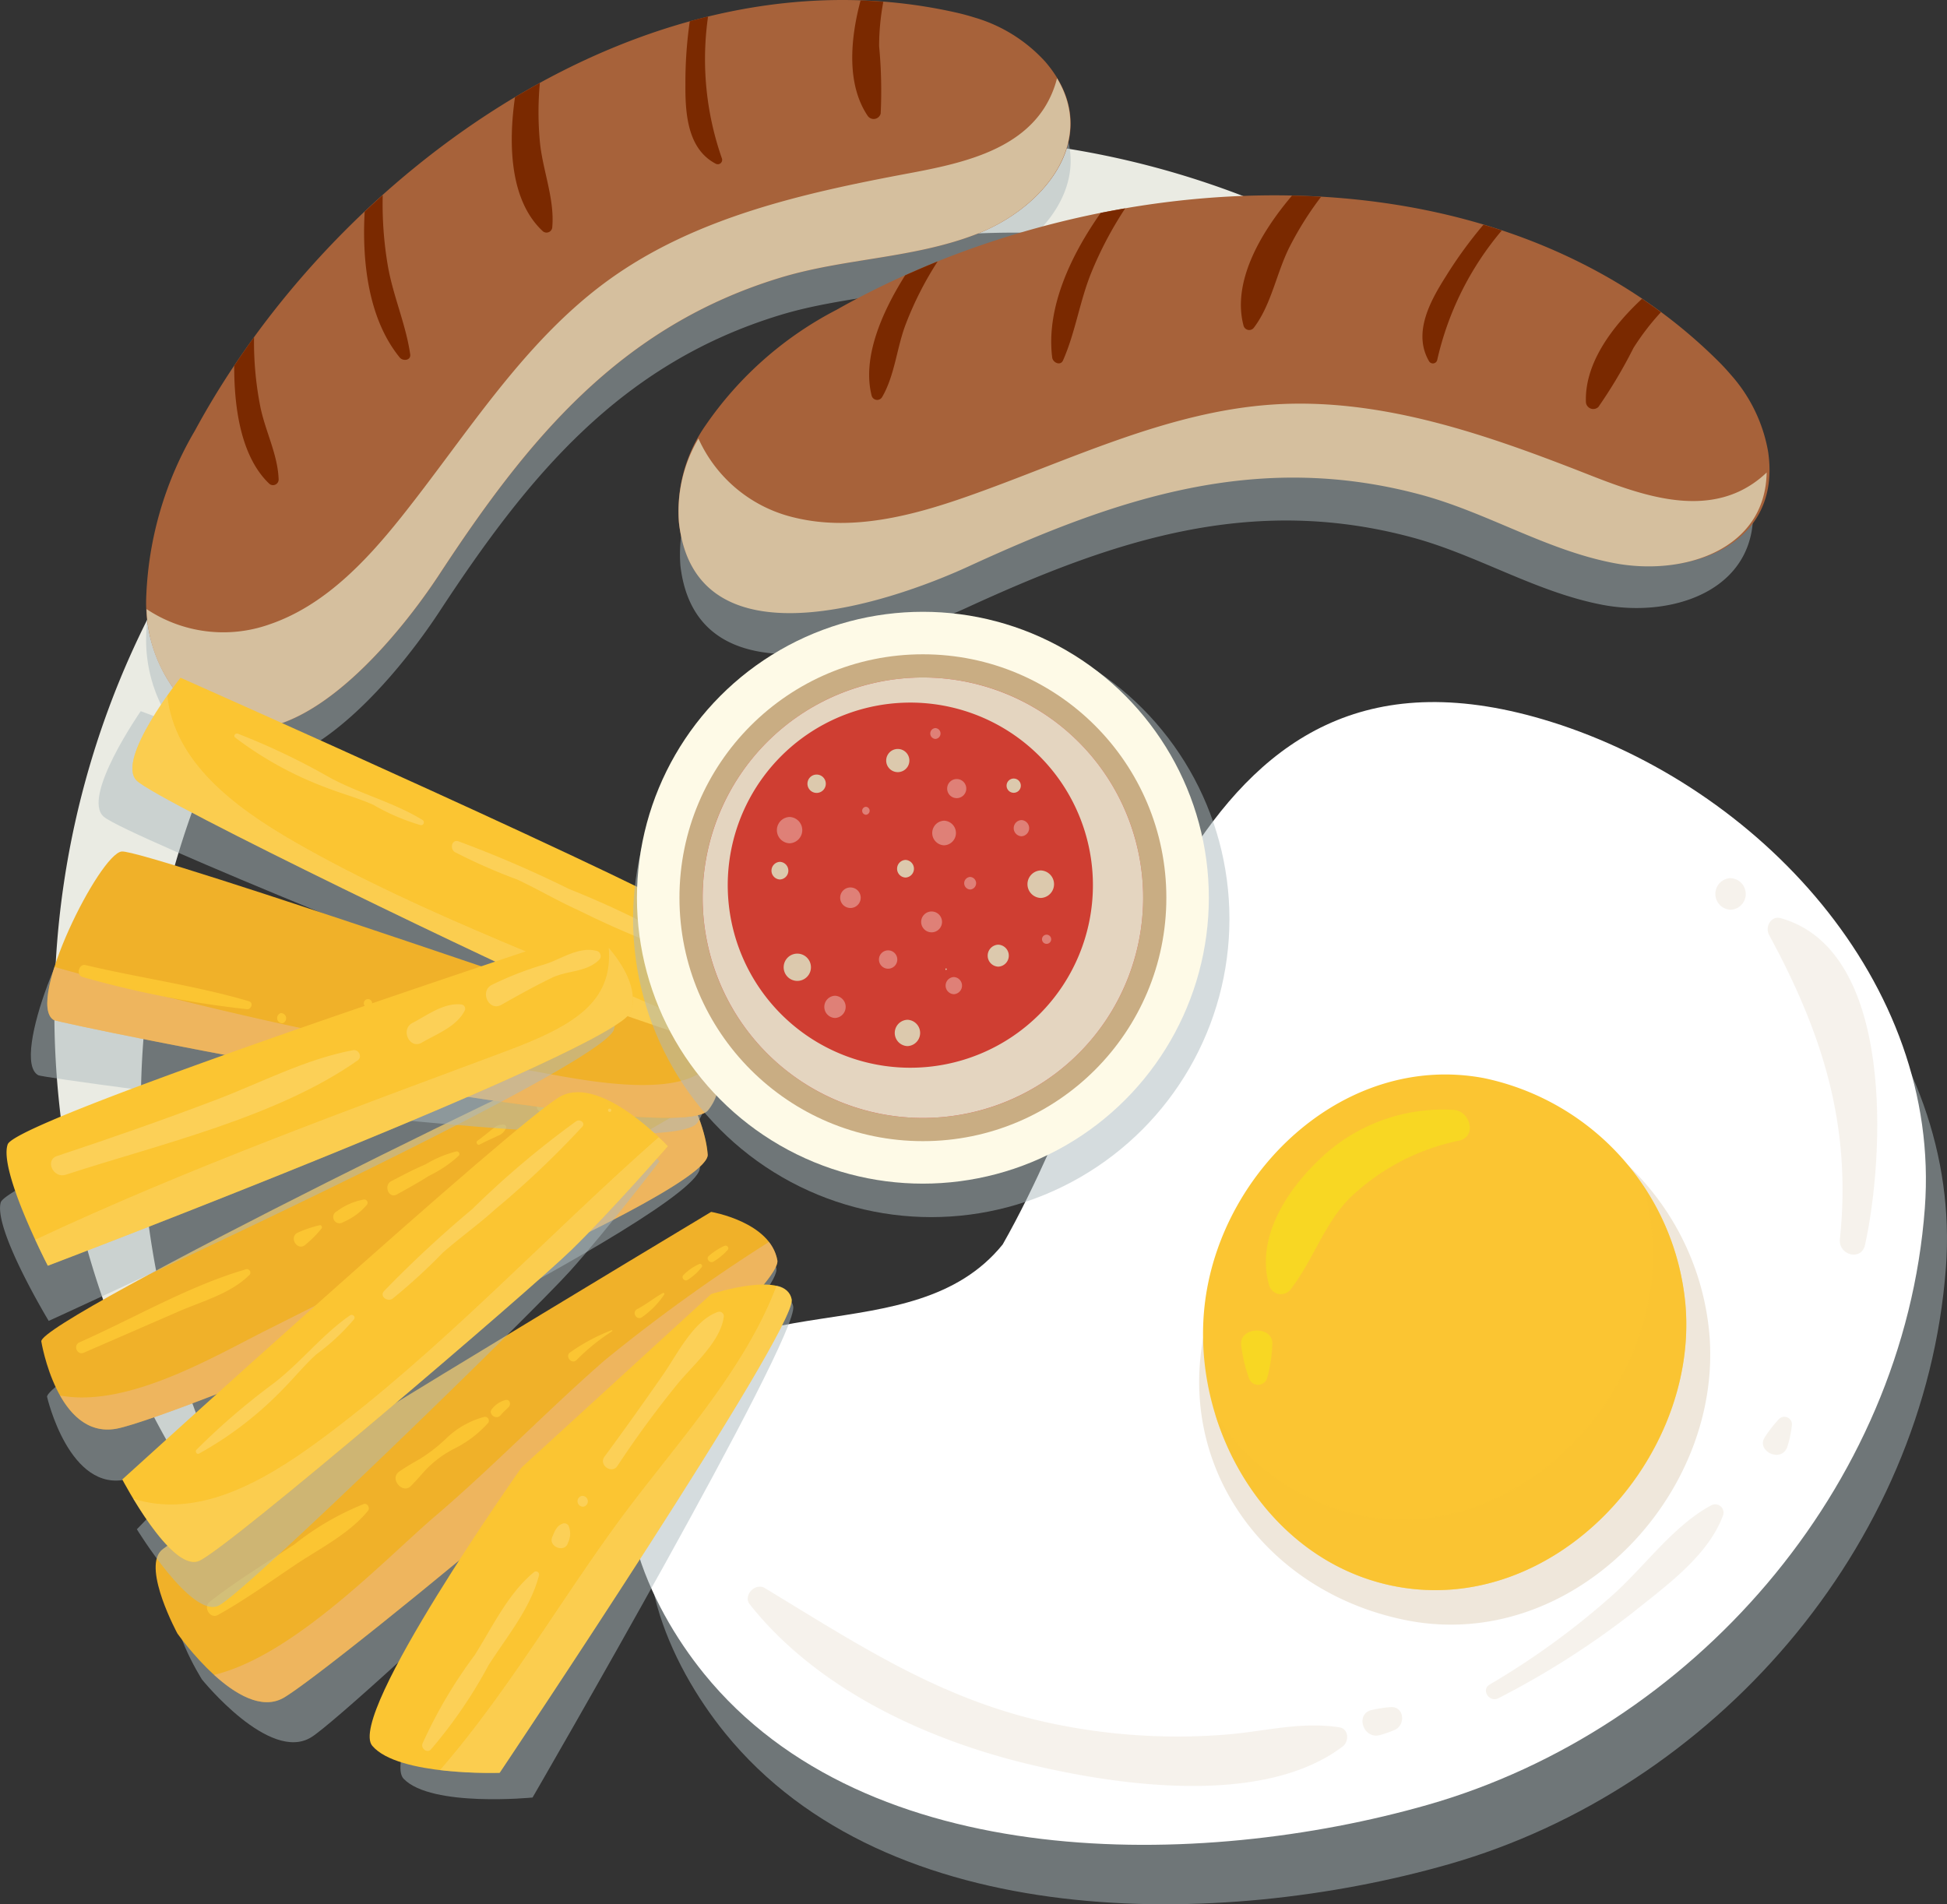 <svg xmlns="http://www.w3.org/2000/svg" width="112.062" height="109.61" viewBox="0 0 112.062 109.61">
  <rect x="0" y="0" width="112.062" height="109.61" fill="#333333" stroke="none"/>
  <g id="Group_248" data-name="Group 248" transform="translate(-353.562 -295.774)">
    <path id="Path_1" data-name="Path 1" d="M361.667,359.5A50.319,50.319,0,0,1,446.641,323,50.321,50.321,0,1,0,372.359,390.5,50.1,50.1,0,0,1,361.667,359.5Z" fill="#eaebe3" style="mix-blend-mode: multiply;isolation: isolate"/>
    <path id="Path_2" data-name="Path 2" d="M409.626,298.922c-.333-.106-.671-.2-1.01-.273-17.69-4-35.741,9.111-43.834,24.057a20.362,20.362,0,0,0-2.8,9.49,8.494,8.494,0,0,0,1.631,5.436c5.174,6.479,12.507-2.485,15.242-6.656,5.077-7.741,10.367-14.256,19.624-17.072,3.7-1.126,7.664-1.1,11.3-2.512,4.058-1.572,7.434-5.836,3.962-9.9A8.839,8.839,0,0,0,409.626,298.922Z" fill="#acbbbe" opacity="0.5" style="mix-blend-mode: multiply;isolation: isolate"/>
    <path id="Path_3" data-name="Path 3" d="M409.627,296.775q-.5-.157-1.011-.273c-17.69-4-35.74,9.111-43.834,24.057a20.35,20.35,0,0,0-2.8,9.49,8.494,8.494,0,0,0,1.63,5.436c5.174,6.48,12.508-2.485,15.243-6.656,5.076-7.741,10.367-14.256,19.623-17.072,3.7-1.126,7.664-1.1,11.3-2.512,4.058-1.572,7.434-5.836,3.962-9.9A8.849,8.849,0,0,0,409.627,296.775Z" fill="#a7623a"/>
    <path id="Path_4" data-name="Path 4" d="M413.734,299.346a8.84,8.84,0,0,0-4.107-2.571q-.5-.157-1.011-.273a29.536,29.536,0,0,0-4.211-.625,14.028,14.028,0,0,0-.242,2.545,27.447,27.447,0,0,1,.091,3.886.417.417,0,0,1-.751.13c-1.217-1.808-1.01-4.379-.408-6.636a32.321,32.321,0,0,0-8.78.933,17.263,17.263,0,0,0,.8,8.174.251.251,0,0,1-.354.3c-1.634-.855-1.757-2.9-1.749-4.565a24.589,24.589,0,0,1,.251-3.629,40.271,40.271,0,0,0-8.628,3.536,18.4,18.4,0,0,0,0,3.377c.152,1.621.852,3.281.716,4.9a.331.331,0,0,1-.55.255c-1.861-1.732-2-4.918-1.593-7.714A49.484,49.484,0,0,0,375.588,307a21.1,21.1,0,0,0,.3,4.1c.3,1.725,1.03,3.333,1.281,5.06.053.364-.423.412-.6.191-1.771-2.168-2.185-5.4-2.022-8.4a52.451,52.451,0,0,0-6.365,7.228,19.156,19.156,0,0,0,.355,3.969c.279,1.415,1.013,2.778,1.06,4.217a.324.324,0,0,1-.538.25c-1.6-1.52-2.027-4.279-2.018-6.793-.819,1.226-1.578,2.472-2.261,3.733a20.362,20.362,0,0,0-2.8,9.49,8.5,8.5,0,0,0,1.631,5.436c5.174,6.48,12.508-2.485,15.243-6.656,5.076-7.741,10.367-14.256,19.623-17.072,3.7-1.125,7.664-1.1,11.3-2.512C413.83,307.673,417.206,303.409,413.734,299.346Z" fill="none"/>
    <path id="Path_5" data-name="Path 5" d="M369.061,323.619a.324.324,0,0,0,.538-.25c-.047-1.439-.781-2.8-1.06-4.217a19.156,19.156,0,0,1-.355-3.969c-.394.542-.772,1.091-1.141,1.643C367.034,319.34,367.461,322.1,369.061,323.619Z" fill="#7a2900"/>
    <path id="Path_6" data-name="Path 6" d="M376.571,316.355c.18.221.656.173.6-.191-.251-1.727-.977-3.335-1.281-5.06a21.1,21.1,0,0,1-.3-4.1q-.527.471-1.039.955C374.386,310.954,374.8,314.187,376.571,316.355Z" fill="#7a2900"/>
    <path id="Path_7" data-name="Path 7" d="M384.8,309.079a.331.331,0,0,0,.55-.255c.136-1.62-.564-3.28-.716-4.9a18.4,18.4,0,0,1,0-3.377q-.722.4-1.43.819C382.8,304.161,382.937,307.347,384.8,309.079Z" fill="#7a2900"/>
    <path id="Path_8" data-name="Path 8" d="M394.761,305.2a.251.251,0,0,0,.354-.3,17.263,17.263,0,0,1-.8-8.174q-.528.129-1.052.275a24.589,24.589,0,0,0-.251,3.629C393,302.3,393.127,304.349,394.761,305.2Z" fill="#7a2900"/>
    <path id="Path_9" data-name="Path 9" d="M403.5,302.438a.417.417,0,0,0,.751-.13,27.447,27.447,0,0,0-.091-3.886,14.028,14.028,0,0,1,.242-2.545c-.437-.034-.874-.06-1.31-.075C402.493,298.059,402.286,300.63,403.5,302.438Z" fill="#7a2900"/>
    <path id="Path_10" data-name="Path 10" d="M414.4,300.279a5.828,5.828,0,0,1-.741,1.722c-1.605,2.483-4.85,3.2-7.757,3.744-6.074,1.137-12.315,2.529-17.321,6.154-4.91,3.557-8.144,8.9-11.926,13.642-2.065,2.588-4.463,5.117-7.6,6.179a7.963,7.963,0,0,1-7.059-.888,8.125,8.125,0,0,0,1.613,4.653c5.174,6.48,12.508-2.485,15.243-6.656,5.076-7.741,10.367-14.256,19.623-17.072,3.7-1.125,7.664-1.1,11.3-2.512C413.52,307.793,416.674,304.044,414.4,300.279Z" fill="#d5bf9e" style="mix-blend-mode: multiply;isolation: isolate"/>
    <path id="Path_11" data-name="Path 11" d="M361.662,336.711s-3.441,4.952-2.127,6.075,22.7,9.732,25.76,10.742,7.883,2.171,7.883,2.171,1.889-5.271-.288-6.789S361.662,336.711,361.662,336.711Z" fill="#acbbbe" opacity="0.5" style="mix-blend-mode: multiply;isolation: isolate"/>
    <path id="Path_12" data-name="Path 12" d="M363.951,334.784s-3.756,4.717-2.518,5.924,22.015,11.19,25,12.4,7.725,2.68,7.725,2.68,2.229-5.136.155-6.793S363.951,334.784,363.951,334.784Z" fill="#fbc532"/>
    <path id="Path_13" data-name="Path 13" d="M370.575,344.263c-3.58-2.052-6.975-4.645-7.384-8.452-1.025,1.458-2.63,4.047-1.758,4.9,1.238,1.206,22.015,11.19,25,12.4s7.725,2.68,7.725,2.68.115-.269.266-.691C386.52,351.438,378.087,348.568,370.575,344.263Z" fill="#fcd66d" opacity="0.5" style="mix-blend-mode: multiply;isolation: isolate"/>
    <path id="Path_14" data-name="Path 14" d="M377.871,342.967c-1.654-1.013-3.6-1.5-5.331-2.436a39.41,39.41,0,0,0-5.292-2.526c-.135-.049-.277.125-.147.226a20.473,20.473,0,0,0,5.173,2.855c.9.356,1.891.62,2.767,1.011a12.418,12.418,0,0,0,2.73,1.174A.162.162,0,0,0,377.871,342.967Z" fill="#fcd057"/>
    <path id="Path_15" data-name="Path 15" d="M393.359,350.385a51.844,51.844,0,0,0-7.04-3.437,66.22,66.22,0,0,0-6.376-2.749c-.386-.12-.5.443-.2.623a32.506,32.506,0,0,0,3.587,1.579c1.186.551,2.306,1.221,3.5,1.756a52.8,52.8,0,0,0,6.385,2.675C393.492,350.915,393.566,350.516,393.359,350.385Z" fill="#fcd057"/>
    <path id="Path_16" data-name="Path 16" d="M365.185,392.445s3.9,4.839,6.306,3.318,27.291-24.809,26.753-27-3.988-2.536-3.988-2.536-29.387,20.377-30.338,21.539S365.185,392.445,365.185,392.445Z" fill="#acbbbe" opacity="0.5" style="mix-blend-mode: multiply;isolation: isolate"/>
    <path id="Path_17" data-name="Path 17" d="M363.773,389.8s3.574,5.083,6.076,3.723,28.851-22.978,28.456-25.2-3.813-2.791-3.813-2.791-30.654,18.419-31.678,19.516S363.773,389.8,363.773,389.8Z" fill="#f0b129"/>
    <path id="Path_18" data-name="Path 18" d="M388.353,374.085c-3.333,2.912-6.4,6.107-9.77,8.984-2.836,2.425-8.088,8-12.7,9.114,1.2,1.094,2.715,2.015,3.961,1.338,2.5-1.361,28.851-22.978,28.456-25.2a2.386,2.386,0,0,0-.482-1.056A96.927,96.927,0,0,0,388.353,374.085Z" fill="#edbb95" opacity="0.5" style="mix-blend-mode: multiply;isolation: isolate"/>
    <path id="Path_19" data-name="Path 19" d="M374.506,382.346a15.779,15.779,0,0,0-3.981,2.311c-1.64,1.076-3.352,2.107-4.894,3.321-.392.308.023,1.005.476.754,1.542-.856,2.985-1.9,4.45-2.884,1.407-.942,3.118-1.793,4.189-3.117C374.871,382.576,374.712,382.285,374.506,382.346Z" fill="#fbc532"/>
    <path id="Path_20" data-name="Path 20" d="M381.449,377.329a4.993,4.993,0,0,0-2.159,1.2,9.249,9.249,0,0,1-1.537,1.208c-.419.241-.827.471-1.223.752-.566.4.2,1.312.683.822.293-.3.563-.612.843-.923a6.164,6.164,0,0,1,1.68-1.241,6.488,6.488,0,0,0,1.928-1.476A.223.223,0,0,0,381.449,377.329Z" fill="#fbc532"/>
    <path id="Path_21" data-name="Path 21" d="M382.653,376.361a1.467,1.467,0,0,0-.772.513c-.261.284.247.669.5.356.14-.176.306-.307.46-.467S382.9,376.3,382.653,376.361Z" fill="#fbc532"/>
    <path id="Path_22" data-name="Path 22" d="M388.765,372.342a10.952,10.952,0,0,0-2.4,1.285c-.292.23.094.694.369.444a11.745,11.745,0,0,1,2.058-1.667A.034.034,0,0,0,388.765,372.342Z" fill="#fbc532"/>
    <path id="Path_23" data-name="Path 23" d="M391.72,370.2c-.51.281-.96.654-1.479.926-.349.184-.023.7.287.456a4.91,4.91,0,0,0,1.265-1.294C391.82,370.245,391.778,370.171,391.72,370.2Z" fill="#fbc532"/>
    <path id="Path_24" data-name="Path 24" d="M393.816,368.529a3.03,3.03,0,0,0-.9.619c-.187.152.049.435.238.288a3.019,3.019,0,0,0,.8-.73A.12.12,0,0,0,393.816,368.529Z" fill="#fbc532"/>
    <path id="Path_25" data-name="Path 25" d="M395.264,367.485a3.585,3.585,0,0,0-.89.57c-.22.161.051.487.271.326a3.5,3.5,0,0,0,.807-.669C395.551,367.58,395.4,367.438,395.264,367.485Z" fill="#fbc532"/>
    <path id="Path_26" data-name="Path 26" d="M356.273,376.184s1.279,5.562,4.633,4.73,33.238-15.536,32.938-17.964-3.211-6.78-4.682-6.482S355.99,374.977,356.273,376.184Z" fill="#acbbbe" opacity="0.5" style="mix-blend-mode: multiply;isolation: isolate"/>
    <path id="Path_27" data-name="Path 27" d="M355.94,372.991s.914,5.634,4.316,5.022,34.179-13.336,34.038-15.779-2.762-6.974-4.25-6.773S355.737,371.769,355.94,372.991Z" fill="#f0b129"/>
    <path id="Path_28" data-name="Path 28" d="M367.668,368.852c-3.233.943-6.448,2.824-9.534,4.189-.378.167-.136.762.245.6q2.721-1.185,5.441-2.368c1.349-.586,2.981-1.026,4.049-2.067A.2.2,0,0,0,367.668,368.852Z" fill="#fbc532"/>
    <path id="Path_29" data-name="Path 29" d="M371.96,366.3a6.834,6.834,0,0,0-1.243.418c-.565.25-.046,1.1.41.715a6.764,6.764,0,0,0,.941-.943C372.129,366.417,372.063,366.275,371.96,366.3Z" fill="#fbc532"/>
    <path id="Path_30" data-name="Path 30" d="M374.51,364.819a3.685,3.685,0,0,0-1.558.677.363.363,0,1,0,.36.627,3.678,3.678,0,0,0,1.367-1A.189.189,0,0,0,374.51,364.819Z" fill="#fbc532"/>
    <path id="Path_31" data-name="Path 31" d="M379.834,362.049a6.7,6.7,0,0,0-1.782.748c-.674.285-1.315.626-1.965.964-.474.247-.146,1.027.317.768.626-.349,1.254-.691,1.857-1.078a7,7,0,0,0,1.712-1.157A.154.154,0,0,0,379.834,362.049Z" fill="#fbc532"/>
    <path id="Path_32" data-name="Path 32" d="M382.584,360.513a.789.789,0,0,0-.625.211c-.308.239-.6.487-.918.714-.115.082,0,.288.125.219.344-.182.692-.333,1.043-.5a.79.79,0,0,0,.48-.459A.138.138,0,0,0,382.584,360.513Z" fill="#fbc532"/>
    <path id="Path_33" data-name="Path 33" d="M385.414,358.874c-.343-.085-.566.122-.831.32-.3.225-.019.751.335.583.334-.158.6-.257.7-.633A.242.242,0,0,0,385.414,358.874Z" fill="#fbc532"/>
    <path id="Path_34" data-name="Path 34" d="M368.86,372.361c-3.047,1.532-7.985,4.462-11.839,3.74.666,1.182,1.693,2.189,3.235,1.912,3.4-.612,34.179-13.336,34.038-15.779a8.809,8.809,0,0,0-.838-2.887C385.5,364.06,377.08,368.227,368.86,372.361Z" fill="#edbb95" opacity="0.5" style="mix-blend-mode: multiply;isolation: isolate"/>
    <path id="Path_35" data-name="Path 35" d="M444.058,340.748c-20.865-6.531-23.856,16.53-31.573,30.081-5.187,6.414-16.112,1.928-20.41,9.31-2.9,4.977-.024,11.4,3.224,15.4,9.371,11.549,28.537,11.286,41.637,7.546,15.179-4.333,27.42-18.2,28.625-34.347C466.534,355.693,455.937,344.466,444.058,340.748Z" fill="#acbbbe" opacity="0.5" style="mix-blend-mode: multiply;isolation: isolate"/>
    <path id="Path_36" data-name="Path 36" d="M442.845,337.326c-20.865-6.531-23.855,16.53-31.573,30.081-5.187,6.414-16.112,1.928-20.409,9.311-2.9,4.976-.025,11.4,3.223,15.4,9.371,11.549,28.537,11.286,41.638,7.547,15.179-4.334,27.419-18.2,28.624-34.347C465.321,352.272,454.724,341.045,442.845,337.326Z" fill="#fff"/>
    <path id="Path_37" data-name="Path 37" d="M439.851,358.958c-8.234-1.542-16.1,6.587-17.148,14.533-.982,7.442,4.11,13.985,11.741,15.534,9.607,1.951,18.315-7.176,17.5-16.5A15.277,15.277,0,0,0,439.851,358.958Z" fill="#e0d0b8" opacity="0.5" style="mix-blend-mode: multiply;isolation: isolate"/>
    <path id="Path_38" data-name="Path 38" d="M438.965,357.83c-7.9-1.48-15.028,5.183-16.035,12.807-.943,7.141,3.487,14.934,10.809,16.421,9.218,1.871,17.612-7.264,16.829-16.208A14.657,14.657,0,0,0,438.965,357.83Z" fill="#fbc532"/>
    <path id="Path_39" data-name="Path 39" d="M437.217,359.661a10.21,10.21,0,0,0-7.8,2.935c-1.877,1.811-3.586,4.514-2.8,7.191a.705.705,0,0,0,1.182.26c1.329-1.675,1.933-3.772,3.451-5.316a12.861,12.861,0,0,1,6.282-3.3C438.6,361.2,438.176,359.7,437.217,359.661Z" fill="#f6e219" opacity="0.6"/>
    <path id="Path_40" data-name="Path 40" d="M425.006,373.26a8.531,8.531,0,0,0,.449,1.862.547.547,0,0,0,1.044-.044,8.568,8.568,0,0,0,.291-1.893C426.893,372.033,424.806,372.119,425.006,373.26Z" fill="#f6e219" opacity="0.6"/>
    <path id="Path_41" data-name="Path 41" d="M450.568,370.85a14.615,14.615,0,0,0-2.447-6.842,14.161,14.161,0,0,1,.54,2.781c.782,8.945-7.611,18.08-16.829,16.208a13.149,13.149,0,0,1-8.328-5.835c1.464,4.786,5.149,8.863,10.235,9.9C442.957,388.929,451.351,379.794,450.568,370.85Z" fill="#fbc532" opacity="0.5" style="mix-blend-mode: multiply;isolation: isolate"/>
    <path id="Path_42" data-name="Path 42" d="M430.647,395.2c-2.26-.344-4.3.244-6.566.422a35.074,35.074,0,0,1-10.132-.677c-6.269-1.35-11.011-4.519-16.367-7.759-.545-.33-1.274.42-.863.939,3.813,4.814,9.987,7.713,15.859,9.151,5.264,1.288,13.683,2.5,18.261-.97C431.219,396.018,431.207,395.285,430.647,395.2Z" fill="#efe6da" opacity="0.5" style="mix-blend-mode: multiply;isolation: isolate"/>
    <path id="Path_43" data-name="Path 43" d="M433.587,394.04a7.248,7.248,0,0,0-1.086.167c-.948.232-.482,1.677.465,1.446a5.772,5.772,0,0,0,.856-.3C434.485,395.085,434.394,393.968,433.587,394.04Z" fill="#efe6da" opacity="0.5" style="mix-blend-mode: multiply;isolation: isolate"/>
    <path id="Path_44" data-name="Path 44" d="M452.035,382.433c-2.223,1.2-3.883,3.618-5.793,5.277a44.327,44.327,0,0,1-6.935,5.026c-.524.3-.02,1.066.505.786a48.472,48.472,0,0,0,7.662-4.873c1.9-1.536,4.348-3.257,5.239-5.593A.48.48,0,0,0,452.035,382.433Z" fill="#efe6da" opacity="0.5" style="mix-blend-mode: multiply;isolation: isolate"/>
    <path id="Path_45" data-name="Path 45" d="M455.95,377.458a7.6,7.6,0,0,0-.812,1.044c-.534.8,1.006,1.549,1.317.491a6.741,6.741,0,0,0,.237-1.143A.438.438,0,0,0,455.95,377.458Z" fill="#efe6da" opacity="0.5" style="mix-blend-mode: multiply;isolation: isolate"/>
    <path id="Path_46" data-name="Path 46" d="M456.059,348.625c-.571-.161-.922.506-.676.96,3.058,5.64,4.769,10.935,4.077,17.511-.1.923,1.236,1.293,1.447.334C462.011,362.4,462.67,350.489,456.059,348.625Z" fill="#efe6da" opacity="0.5" style="mix-blend-mode: multiply;isolation: isolate"/>
    <path id="Path_47" data-name="Path 47" d="M453.128,346.322a.91.91,0,0,0,.076,1.817A.91.91,0,0,0,453.128,346.322Z" fill="#efe6da" opacity="0.5" style="mix-blend-mode: multiply;isolation: isolate"/>
    <path id="Path_48" data-name="Path 48" d="M452.264,319.939c-.226-.267-.464-.523-.711-.768-12.869-12.781-35.126-11.251-49.919-2.881a20.359,20.359,0,0,0-7.412,6.555,8.5,8.5,0,0,0-1.5,5.473c.945,8.237,11.919,4.533,16.451,2.45,8.411-3.866,16.353-6.578,25.693-4.052,3.732,1.01,7.081,3.132,10.906,3.868,4.274.822,9.4-1,8.613-6.286A8.839,8.839,0,0,0,452.264,319.939Z" fill="#acbbbe" opacity="0.5" style="mix-blend-mode: multiply;isolation: isolate"/>
    <path id="Path_49" data-name="Path 49" d="M453.174,317.335q-.347-.406-.724-.781c-13.087-12.989-35.716-11.44-50.754-2.94a20.67,20.67,0,0,0-7.534,6.658,8.625,8.625,0,0,0-1.528,5.56c.964,8.37,12.12,4.609,16.727,2.494,8.551-3.925,16.625-6.679,26.121-4.11,3.8,1.027,7.2,3.185,11.09,3.933,4.345.836,9.555-1.013,8.755-6.385A8.981,8.981,0,0,0,453.174,317.335Z" fill="#a7623a"/>
    <path id="Path_50" data-name="Path 50" d="M455.244,322.972a5.9,5.9,0,0,1-1.564,1.081c-2.716,1.271-5.89.139-8.681-.958-5.832-2.292-11.945-4.455-18.2-4.034-6.134.413-11.791,3.266-17.592,5.3-3.168,1.112-6.59,1.995-9.857,1.22a8.079,8.079,0,0,1-5.588-4.563,8.239,8.239,0,0,0-1.118,4.867c.959,8.353,12.086,4.6,16.681,2.485,8.53-3.92,16.583-6.671,26.054-4.109,3.784,1.024,7.181,3.176,11.06,3.922C450.443,328.957,455.171,327.432,455.244,322.972Z" fill="#d5bf9e" style="mix-blend-mode: multiply;isolation: isolate"/>
    <path id="Path_51" data-name="Path 51" d="M455.327,321.764a8.981,8.981,0,0,0-2.153-4.429c-.23-.271-.473-.531-.724-.781a29.938,29.938,0,0,0-3.292-2.81,14.226,14.226,0,0,0-1.581,2.061,27.9,27.9,0,0,1-2.018,3.394.424.424,0,0,1-.718-.293c-.073-2.214,1.493-4.315,3.229-5.934a32.9,32.9,0,0,0-8.07-3.933,17.517,17.517,0,0,0-3.72,7.468.256.256,0,0,1-.465.063c-.946-1.617.051-3.445.956-4.873a24.8,24.8,0,0,1,2.174-2.99A40.944,40.944,0,0,0,429.6,307.1,18.7,18.7,0,0,0,427.777,310c-.743,1.478-1.035,3.284-2.026,4.606a.338.338,0,0,1-.612-.077c-.67-2.495.93-5.313,2.789-7.5a50.367,50.367,0,0,0-9.6.741,21.406,21.406,0,0,0-1.952,3.7c-.668,1.649-.91,3.426-1.625,5.048-.151.341-.587.125-.624-.161-.356-2.823,1.032-5.829,2.79-8.323a53.315,53.315,0,0,0-9.385,2.788,19.5,19.5,0,0,0-1.835,3.609c-.523,1.368-.625,2.938-1.361,4.2a.33.33,0,0,1-.6-.075c-.558-2.172.562-4.778,1.925-6.937-1.366.614-2.693,1.277-3.961,1.994a20.665,20.665,0,0,0-7.535,6.658,8.625,8.625,0,0,0-1.528,5.56c.964,8.37,12.12,4.609,16.727,2.494,8.551-3.925,16.625-6.679,26.121-4.11,3.8,1.027,7.2,3.185,11.09,3.933C450.917,328.985,456.127,327.136,455.327,321.764Z" fill="none"/>
    <path id="Path_52" data-name="Path 52" d="M403.733,318.557a.33.33,0,0,0,.6.075c.736-1.264.838-2.834,1.361-4.2a19.5,19.5,0,0,1,1.835-3.609c-.632.255-1.254.523-1.87.8C404.3,313.779,403.175,316.385,403.733,318.557Z" fill="#7a2900"/>
    <path id="Path_53" data-name="Path 53" d="M414.123,316.356c.037.286.473.5.624.161.715-1.622.957-3.4,1.625-5.048a21.406,21.406,0,0,1,1.952-3.7q-.708.121-1.411.262C415.155,310.527,413.767,313.533,414.123,316.356Z" fill="#7a2900"/>
    <path id="Path_54" data-name="Path 54" d="M425.139,314.531a.338.338,0,0,0,.612.077c.991-1.322,1.283-3.128,2.026-4.606A18.7,18.7,0,0,1,429.6,307.1q-.835-.048-1.674-.066C426.069,309.218,424.469,312.036,425.139,314.531Z" fill="#7a2900"/>
    <path id="Path_55" data-name="Path 55" d="M435.815,316.57a.256.256,0,0,0,.465-.063,17.517,17.517,0,0,1,3.72-7.468q-.525-.174-1.055-.332a24.8,24.8,0,0,0-2.174,2.99C435.866,313.125,434.869,314.953,435.815,316.57Z" fill="#7a2900"/>
    <path id="Path_56" data-name="Path 56" d="M444.841,318.906a.424.424,0,0,0,.718.293,27.9,27.9,0,0,0,2.018-3.394,14.226,14.226,0,0,1,1.581-2.061q-.537-.4-1.088-.772C446.334,314.591,444.768,316.692,444.841,318.906Z" fill="#7a2900"/>
    <path id="Path_57" data-name="Path 57" d="M355.771,357.668c.378.2,36.36,5.12,37.935,2.722s-1.151-4.046-1.151-4.046-32.25-8.838-33.507-8.6S354.081,356.77,355.771,357.668Z" fill="#acbbbe" opacity="0.5" style="mix-blend-mode: multiply;isolation: isolate"/>
    <path id="Path_58" data-name="Path 58" d="M356.647,354.482c.364.225,35.949,7.479,37.676,5.189s-.884-4.113-.884-4.113-31.606-10.92-32.875-10.771S355.019,353.476,356.647,354.482Z" fill="#f0b129"/>
    <path id="Path_59" data-name="Path 59" d="M383.841,357.356a231.879,231.879,0,0,1-27.14-5.923c-.469,1.471-.612,2.7-.054,3.049.364.225,35.949,7.479,37.676,5.189a2.441,2.441,0,0,0,.243-2.844C392.97,359.374,386.261,357.753,383.841,357.356Z" fill="#edbb95" opacity="0.5" style="mix-blend-mode: multiply;isolation: isolate"/>
    <path id="Path_60" data-name="Path 60" d="M367.891,353.407c-3.05-.9-6.3-1.344-9.408-2.081-.389-.093-.556.592-.164.687a57.691,57.691,0,0,0,9.462,1.852C368.037,353.881,368.161,353.486,367.891,353.407Z" fill="#fbc532"/>
    <path id="Path_61" data-name="Path 61" d="M369.722,354.089a.3.3,0,0,0,.1.586A.3.3,0,0,0,369.722,354.089Z" fill="#fbc532"/>
    <path id="Path_62" data-name="Path 62" d="M386.307,350.47s-5.68,2.285-12.3,5.05a.237.237,0,0,0-.294-.22.241.241,0,0,0-.124.394c-9.082,3.8-19.736,8.415-19.984,9.293-.433,1.537,2.761,6.82,2.761,6.82s31.954-14.594,32.536-16.786S386.307,350.47,386.307,350.47Z" fill="#acbbbe" opacity="0.5" style="mix-blend-mode: multiply;isolation: isolate"/>
    <path id="Path_63" data-name="Path 63" d="M387.587,349.289s-5.817,1.911-12.607,4.238a.237.237,0,0,0-.279-.239.242.242,0,0,0-.149.386c-9.31,3.195-20.242,7.11-20.547,7.971-.533,1.505,2.311,6.985,2.311,6.985s32.837-12.481,33.56-14.63S387.587,349.289,387.587,349.289Z" fill="#fbc532"/>
    <path id="Path_64" data-name="Path 64" d="M388.6,350.333c.247,3.15-2.047,4.505-5.944,5.96-9.011,3.364-18.353,6.753-27.067,10.842.4.874.725,1.495.725,1.495s32.837-12.481,33.56-14.63C390.31,352.71,389.4,351.277,388.6,350.333Z" fill="#fcd66d" opacity="0.5" style="mix-blend-mode: multiply;isolation: isolate"/>
    <path id="Path_65" data-name="Path 65" d="M373.893,356.222c-2.735.507-5.312,1.877-7.911,2.864-3.019,1.147-6.067,2.213-9.134,3.228-.724.239-.221,1.312.5,1.078,5.394-1.761,12.144-3.3,16.812-6.589C374.431,356.611,374.2,356.165,373.893,356.222Z" fill="#fcd057"/>
    <path id="Path_66" data-name="Path 66" d="M380.115,353.592c-1-.114-1.948.615-2.808,1.06-.722.373-.165,1.543.526,1.14.873-.51,2.027-.927,2.486-1.868A.248.248,0,0,0,380.115,353.592Z" fill="#fcd057"/>
    <path id="Path_67" data-name="Path 67" d="M387.873,350.5c-1.061-.248-2.024.505-3.021.8a18.979,18.979,0,0,0-2.973,1.161c-.739.365-.176,1.555.533,1.155.952-.537,1.916-1.076,2.9-1.552.92-.445,1.961-.306,2.724-1.03A.31.31,0,0,0,387.873,350.5Z" fill="#fcd057"/>
    <path id="Path_68" data-name="Path 68" d="M361.44,383.8s3.145,5.145,4.7,4.4,18.057-16.848,20.215-19.243,5.165-6.339,5.165-6.339-4.062-3.854-6.329-2.474S361.44,383.8,361.44,383.8Z" fill="#acbbbe" opacity="0.5" style="mix-blend-mode: multiply;isolation: isolate"/>
    <path id="Path_69" data-name="Path 69" d="M360.6,380.933s2.8,5.339,4.406,4.693,19.116-15.636,21.426-17.886S392,361.751,392,361.751s-3.8-4.11-6.154-2.88S360.6,380.933,360.6,380.933Z" fill="#fbc532"/>
    <path id="Path_70" data-name="Path 70" d="M371.945,378.692c-3.321,2.45-7.063,4.511-10.711,3.35.92,1.527,2.642,4.039,3.771,3.583,1.6-.646,19.117-15.635,21.427-17.885S392,361.751,392,361.751s-.2-.214-.525-.522C384.939,366.993,378.912,373.554,371.945,378.692Z" fill="#fcd66d" opacity="0.5" style="mix-blend-mode: multiply;isolation: isolate"/>
    <path id="Path_71" data-name="Path 71" d="M373.7,371.493c-1.594,1.106-2.821,2.7-4.379,3.9a39.493,39.493,0,0,0-4.445,3.824c-.1.1,0,.3.148.225a20.454,20.454,0,0,0,4.7-3.582c.688-.68,1.33-1.48,2.041-2.125a12.412,12.412,0,0,0,2.174-2.025C374.048,371.548,373.843,371.393,373.7,371.493Z" fill="#fcd057"/>
    <path id="Path_72" data-name="Path 72" d="M386.731,360.31a51.775,51.775,0,0,0-5.982,5.057,66,66,0,0,0-5.086,4.726c-.266.306.2.634.487.439a32.669,32.669,0,0,0,2.891-2.645c.982-.864,2.047-1.619,3.019-2.5a52.99,52.99,0,0,0,5.022-4.764C387.271,360.4,386.935,360.173,386.731,360.31Z" fill="#fcd057"/>
    <path id="Path_73" data-name="Path 73" d="M388.647,359.59a.093.093,0,0,0,.011.186A.093.093,0,0,0,388.647,359.59Z" fill="#fcd057"/>
    <path id="Path_74" data-name="Path 74" d="M384.323,381.626s-9.13,14.888-7.525,16.541,7.416,1.074,7.416,1.074,15.381-26.555,15-28.277-4.643-.016-4.643-.016Z" fill="#acbbbe" opacity="0.5" style="mix-blend-mode: multiply;isolation: isolate"/>
    <path id="Path_75" data-name="Path 75" d="M383.576,380.25s-10.081,14.261-8.587,16.016,7.33,1.554,7.33,1.554,17.079-25.495,16.807-27.239-4.632-.319-4.632-.319Z" fill="#fbc532"/>
    <path id="Path_76" data-name="Path 76" d="M398.254,369.79c-1.928,5.1-6.174,9.525-9.289,13.831-3.409,4.711-6.3,9.679-10.078,14.041a25.683,25.683,0,0,0,3.432.158s17.079-25.495,16.807-27.239A.993.993,0,0,0,398.254,369.79Z" fill="#fcd66d" opacity="0.5" style="mix-blend-mode: multiply;isolation: isolate"/>
    <path id="Path_77" data-name="Path 77" d="M384.3,386.265c-1.492,1.223-2.393,3.157-3.411,4.772a27.4,27.4,0,0,0-3.01,5.1c-.1.268.25.569.48.344a27.281,27.281,0,0,0,3.33-4.869c1.032-1.613,2.413-3.268,2.891-5.144A.18.18,0,0,0,384.3,386.265Z" fill="#fcd057"/>
    <path id="Path_78" data-name="Path 78" d="M386.294,383.612a.28.28,0,0,0-.36-.133c-.345.134-.446.44-.584.76-.25.578.732.94.9.346A1.184,1.184,0,0,0,386.294,383.612Z" fill="#fcd057"/>
    <path id="Path_79" data-name="Path 79" d="M387.049,381.88a.314.314,0,0,0,.1.619A.314.314,0,0,0,387.049,381.88Z" fill="#fcd057"/>
    <path id="Path_80" data-name="Path 80" d="M394.856,371.3c-1.387.5-2.319,2.438-3.133,3.608-1.106,1.588-2.219,3.158-3.369,4.714-.352.475.42,1.026.744.533,1.07-1.624,2.2-3.164,3.423-4.675.9-1.113,2.521-2.462,2.7-3.922A.258.258,0,0,0,394.856,371.3Z" fill="#fcd057"/>
    <circle id="Ellipse_4" data-name="Ellipse 4" cx="17.162" cy="17.162" r="17.162" transform="translate(390 331.509)" fill="#acbbbe" opacity="0.5" style="mix-blend-mode: multiply;isolation: isolate"/>
    <circle id="Ellipse_5" data-name="Ellipse 5" cx="16.458" cy="16.458" r="16.458" transform="translate(390.222 330.99)" fill="#fefae7"/>
    <circle id="Ellipse_6" data-name="Ellipse 6" cx="14.012" cy="14.012" r="14.012" transform="translate(392.669 333.436)" fill="#c9ad83"/>
    <circle id="Ellipse_7" data-name="Ellipse 7" cx="12.677" cy="12.677" r="12.677" transform="translate(394.003 334.771)" fill="#cf3e32"/>
    <path id="Path_81" data-name="Path 81" d="M406.68,334.771a12.677,12.677,0,1,0,12.678,12.677A12.677,12.677,0,0,0,406.68,334.771Zm-.722,22.463a10.509,10.509,0,1,1,10.508-10.509A10.509,10.509,0,0,1,405.958,357.234Z" fill="#e4d5c0" style="mix-blend-mode: multiply;isolation: isolate"/>
    <path id="Path_82" data-name="Path 82" d="M405.235,338.885a.667.667,0,0,0,0,1.334A.667.667,0,0,0,405.235,338.885Z" fill="#dcc9ad" style="mix-blend-mode: multiply;isolation: isolate"/>
    <path id="Path_83" data-name="Path 83" d="M411.907,340.588a.41.41,0,0,0,0,.82A.41.41,0,0,0,411.907,340.588Z" fill="#dcc9ad" style="mix-blend-mode: multiply;isolation: isolate"/>
    <path id="Path_84" data-name="Path 84" d="M405.68,345.272a.508.508,0,0,0,0,1.015A.508.508,0,0,0,405.68,345.272Z" fill="#dcc9ad" style="mix-blend-mode: multiply;isolation: isolate"/>
    <path id="Path_85" data-name="Path 85" d="M408.015,351.518a.045.045,0,0,0,0,.089A.045.045,0,0,0,408.015,351.518Z" fill="#dcc9ad" style="mix-blend-mode: multiply;isolation: isolate"/>
    <path id="Path_86" data-name="Path 86" d="M413.464,345.877a.793.793,0,0,0,0,1.585A.793.793,0,0,0,413.464,345.877Z" fill="#dcc9ad" style="mix-blend-mode: multiply;isolation: isolate"/>
    <path id="Path_87" data-name="Path 87" d="M405.791,354.474a.758.758,0,0,0,0,1.515A.758.758,0,0,0,405.791,354.474Z" fill="#dcc9ad" style="mix-blend-mode: multiply;isolation: isolate"/>
    <path id="Path_88" data-name="Path 88" d="M399.452,350.666a.785.785,0,0,0,0,1.57A.785.785,0,0,0,399.452,350.666Z" fill="#dcc9ad" style="mix-blend-mode: multiply;isolation: isolate"/>
    <path id="Path_89" data-name="Path 89" d="M398.451,345.383a.508.508,0,0,0,0,1.015A.508.508,0,0,0,398.451,345.383Z" fill="#dcc9ad" style="mix-blend-mode: multiply;isolation: isolate"/>
    <path id="Path_90" data-name="Path 90" d="M411.017,350.151a.633.633,0,0,0,0,1.265A.633.633,0,0,0,411.017,350.151Z" fill="#dcc9ad" style="mix-blend-mode: multiply;isolation: isolate"/>
    <path id="Path_91" data-name="Path 91" d="M400.564,340.359a.528.528,0,0,0,0,1.056A.528.528,0,0,0,400.564,340.359Z" fill="#dcc9ad" style="mix-blend-mode: multiply;isolation: isolate"/>
    <path id="Path_92" data-name="Path 92" d="M408.627,340.616a.549.549,0,0,0,0,1.1A.549.549,0,0,0,408.627,340.616Z" fill="#df8077"/>
    <path id="Path_93" data-name="Path 93" d="M403.4,342.214a.23.23,0,0,0,0,.459A.23.23,0,0,0,403.4,342.214Z" fill="#df8077"/>
    <path id="Path_94" data-name="Path 94" d="M402.51,346.857a.591.591,0,0,0,0,1.182A.591.591,0,0,0,402.51,346.857Z" fill="#df8077"/>
    <path id="Path_95" data-name="Path 95" d="M404.679,350.478a.528.528,0,0,0,0,1.056A.528.528,0,0,0,404.679,350.478Z" fill="#df8077"/>
    <path id="Path_96" data-name="Path 96" d="M409.4,346.252a.362.362,0,0,0,0,.723A.362.362,0,0,0,409.4,346.252Z" fill="#df8077"/>
    <path id="Path_97" data-name="Path 97" d="M408.46,352.014a.494.494,0,0,0,0,.987A.494.494,0,0,0,408.46,352.014Z" fill="#df8077"/>
    <path id="Path_98" data-name="Path 98" d="M401.621,353.091a.64.64,0,0,0,0,1.279A.64.64,0,0,0,401.621,353.091Z" fill="#df8077"/>
    <path id="Path_99" data-name="Path 99" d="M399.007,342.8a.758.758,0,0,0,0,1.515A.758.758,0,0,0,399.007,342.8Z" fill="#df8077"/>
    <path id="Path_100" data-name="Path 100" d="M407.4,337.683a.313.313,0,0,0,0,.625A.313.313,0,0,0,407.4,337.683Z" fill="#df8077"/>
    <path id="Path_101" data-name="Path 101" d="M412.352,342.979a.466.466,0,0,0,0,.931A.466.466,0,0,0,412.352,342.979Z" fill="#df8077"/>
    <path id="Path_102" data-name="Path 102" d="M407.9,343.014a.709.709,0,0,0,0,1.417A.709.709,0,0,0,407.9,343.014Z" fill="#df8077"/>
    <path id="Path_103" data-name="Path 103" d="M407.181,348.24a.6.6,0,0,0,0,1.2A.6.6,0,0,0,407.181,348.24Z" fill="#df8077"/>
    <path id="Path_104" data-name="Path 104" d="M413.8,349.575a.264.264,0,0,0,0,.528A.264.264,0,0,0,413.8,349.575Z" fill="#df8077"/>
  </g>
</svg>

